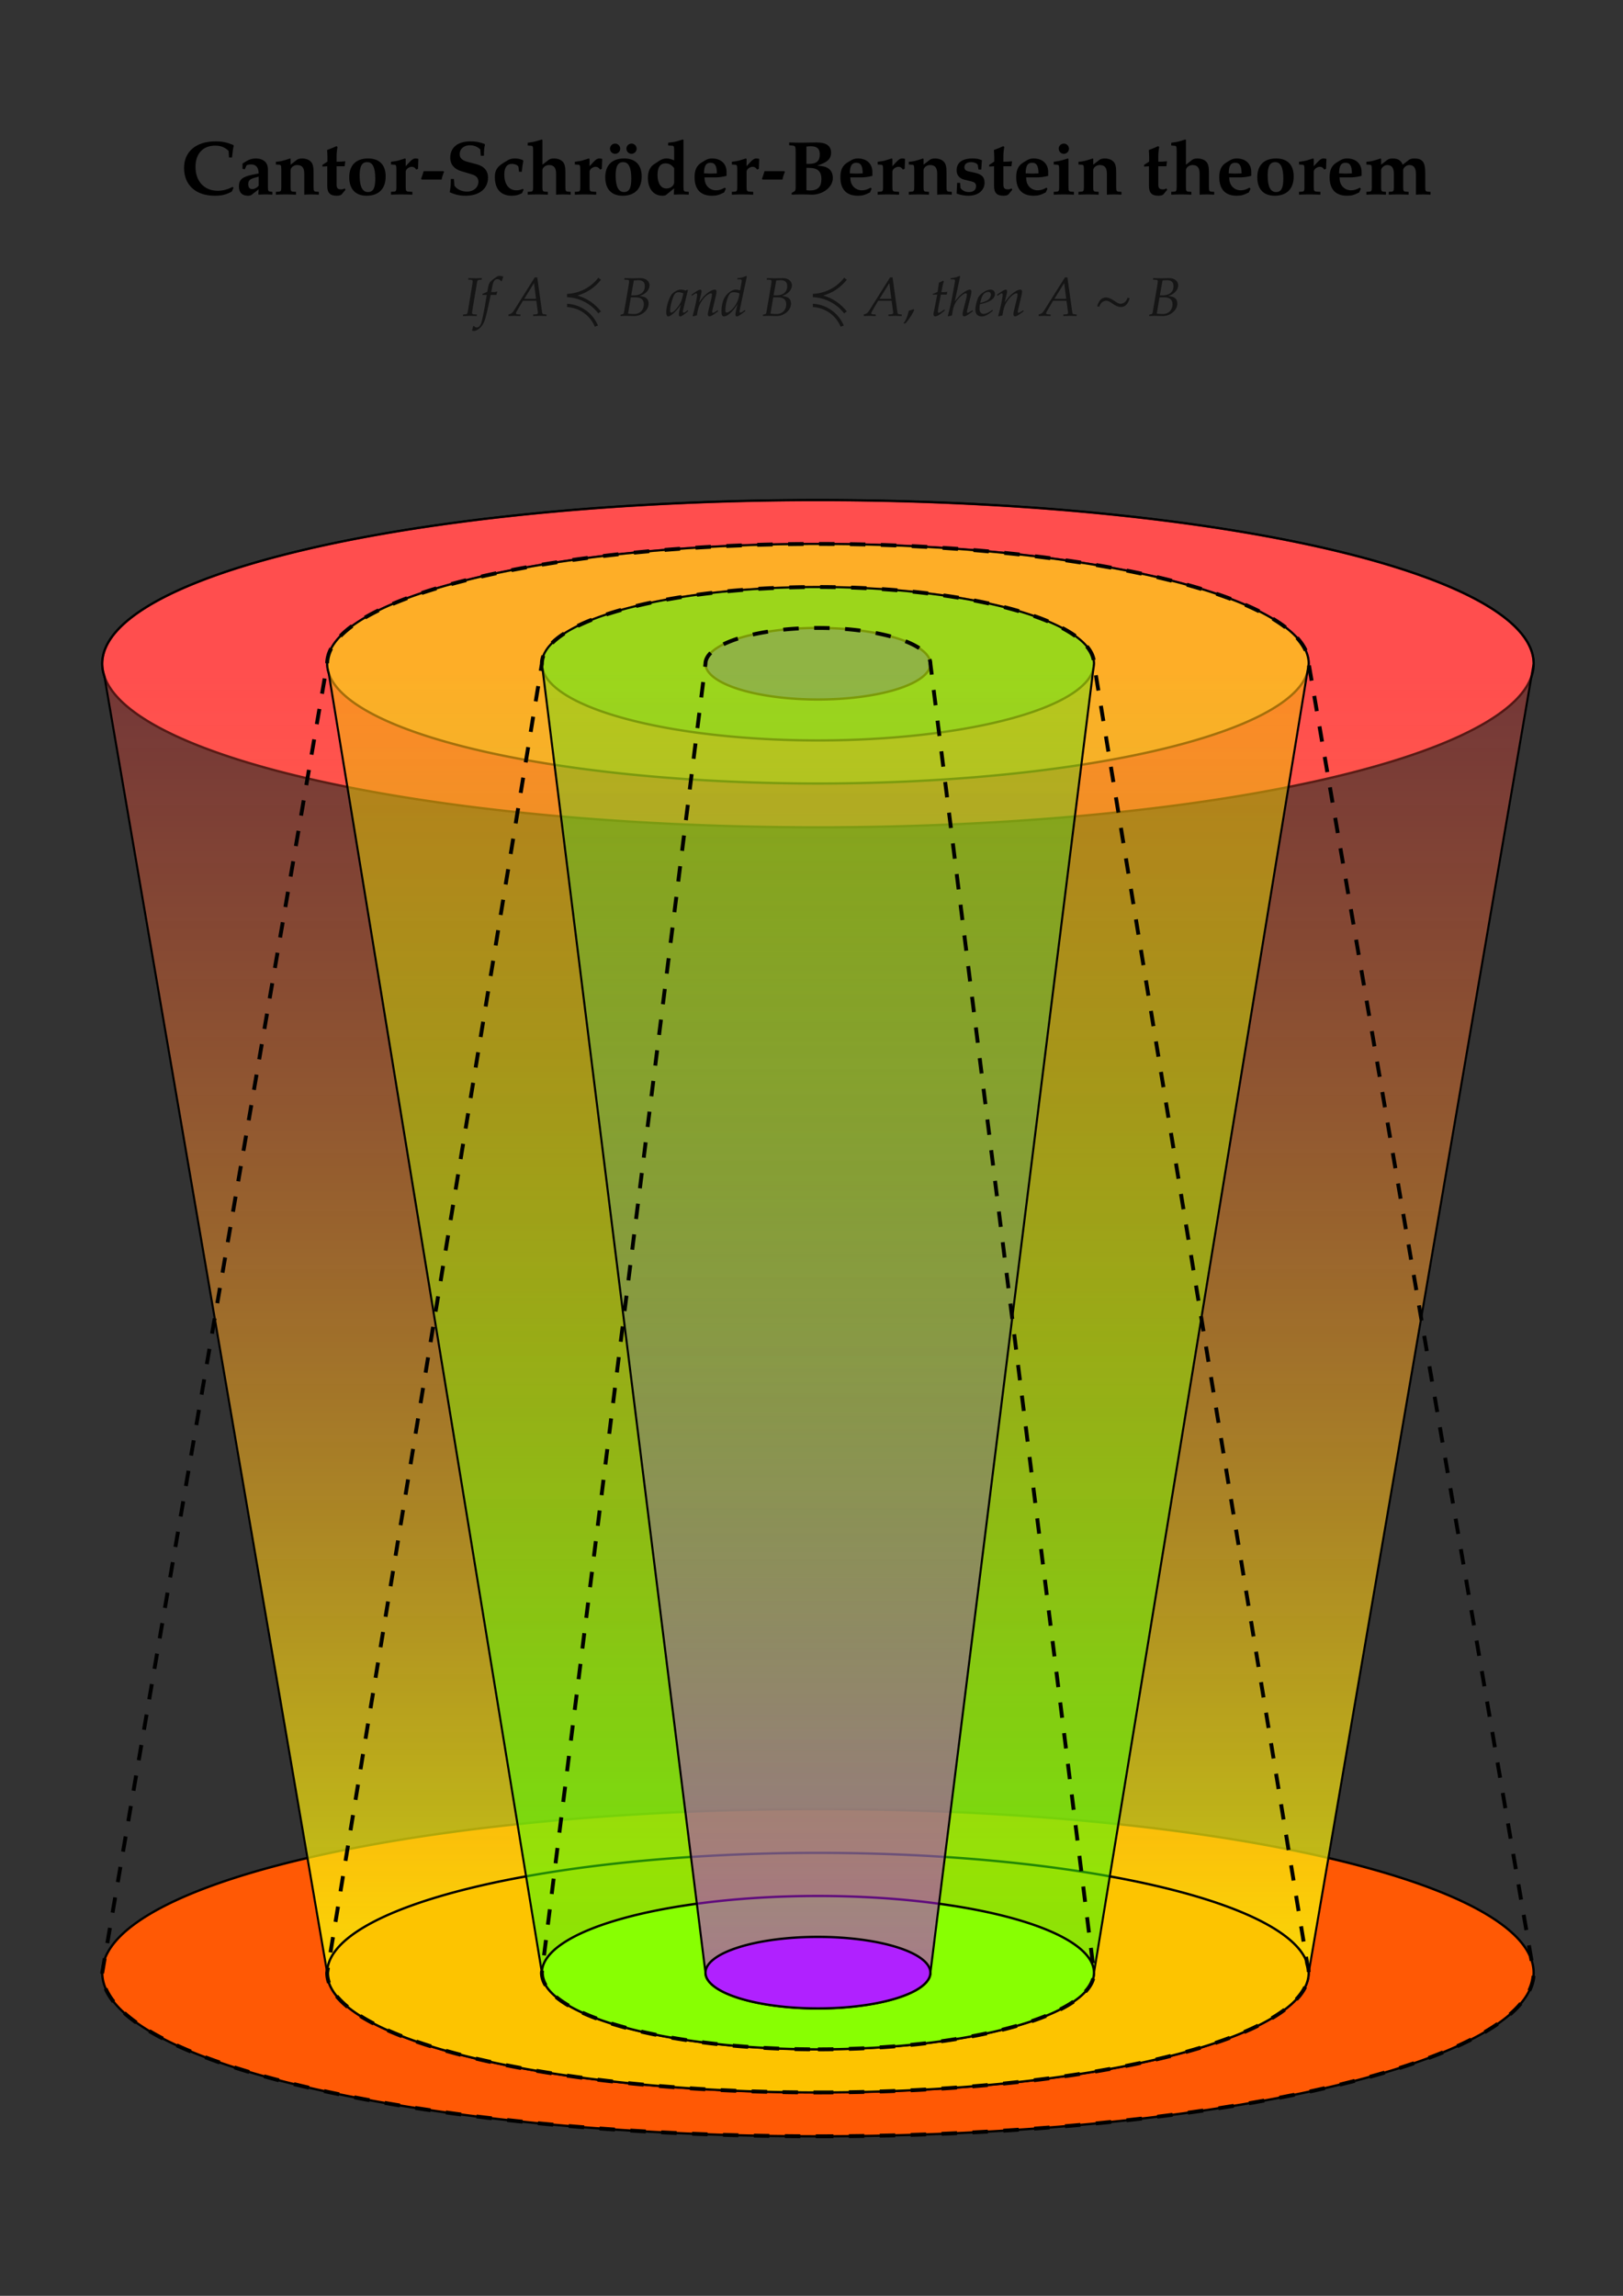 <?xml version="1.0" encoding="UTF-8" standalone="no"?>
<!-- Created with Inkscape (http://www.inkscape.org/) -->

<svg
   xmlns:dc="http://purl.org/dc/elements/1.1/"
   xmlns:cc="http://creativecommons.org/ns#"
   xmlns:rdf="http://www.w3.org/1999/02/22-rdf-syntax-ns#"
   xmlns:svg="http://www.w3.org/2000/svg"
   xmlns="http://www.w3.org/2000/svg"
   xmlns:xlink="http://www.w3.org/1999/xlink"
   xmlns:sodipodi="http://sodipodi.sourceforge.net/DTD/sodipodi-0.dtd"
   xmlns:inkscape="http://www.inkscape.org/namespaces/inkscape"
   width="210mm"
   height="297mm"
   viewBox="0 0 210 297"
   version="1.1"
   id="svg8"
   sodipodi:docname="cantor-schroder-bernstein-traced.svg"
   inkscape:version="0.92.4 (5da689c313, 2019-01-14)">
  <rect x="0" y="0" width="210" height="297" fill="#333333" stroke="none"/>
  <defs
     id="defs2">
    <linearGradient
       inkscape:collect="always"
       id="linearGradient1288">
      <stop
         style="stop-color:#fdc400;stop-opacity:0.495"
         offset="0"
         id="stop1284" />
      <stop
         style="stop-color:#2cff09;stop-opacity:0.546"
         offset="1"
         id="stop1286" />
    </linearGradient>
    <linearGradient
       inkscape:collect="always"
       id="linearGradient1280">
      <stop
         style="stop-color:#1dff00;stop-opacity:0.31"
         offset="0"
         id="stop1276" />
      <stop
         style="stop-color:#c107ff;stop-opacity:0.532"
         offset="1"
         id="stop1278" />
    </linearGradient>
    <linearGradient
       inkscape:collect="always"
       id="linearGradient1197">
      <stop
         style="stop-color:#ff4040;stop-opacity:0.315"
         offset="0"
         id="stop1193" />
      <stop
         style="stop-color:#f8ff07;stop-opacity:0.759"
         offset="1"
         id="stop1195" />
    </linearGradient>
    <linearGradient
       inkscape:collect="always"
       xlink:href="#linearGradient1280"
       id="linearGradient1282"
       x1="400"
       y1="242.52"
       x2="400"
       y2="882.52"
       gradientUnits="userSpaceOnUse"
       gradientTransform="matrix(0.265,0,0,0.265,0,15.875)" />
    <linearGradient
       inkscape:collect="always"
       xlink:href="#linearGradient1288"
       id="linearGradient1290"
       x1="400"
       y1="242.52"
       x2="400"
       y2="882.52"
       gradientUnits="userSpaceOnUse"
       gradientTransform="matrix(0.265,0,0,0.265,0,15.875)" />
    <linearGradient
       inkscape:collect="always"
       xlink:href="#linearGradient1197"
       id="linearGradient3337"
       gradientUnits="userSpaceOnUse"
       gradientTransform="matrix(0.265,0,0,0.265,0,15.875)"
       x1="400"
       y1="242.52"
       x2="400"
       y2="882.52" />
  </defs>
  <sodipodi:namedview
     id="base"
     pagecolor="#ffffff"
     bordercolor="#666666"
     borderopacity="1.0"
     inkscape:pageopacity="0.0"
     inkscape:pageshadow="2"
     inkscape:zoom="0.7"
     inkscape:cx="394.17221"
     inkscape:cy="550.18276"
     inkscape:document-units="mm"
     inkscape:current-layer="text1073"
     showgrid="false"
     inkscape:snap-bbox="true"
     inkscape:snap-bbox-midpoints="true"
     inkscape:snap-nodes="true"
     inkscape:snap-smooth-nodes="true"
     inkscape:snap-grids="false">
    <inkscape:grid
       type="xygrid"
       id="grid10" />
  </sodipodi:namedview>
  <g
     inkscape:label="Layer 1"
     inkscape:groupmode="layer"
     id="layer1">
    <g
       id="g3333"
       transform="translate(0,5.821)">
      <path
         style="opacity:1;fill:#ff5555;fill-opacity:1;stroke:#000000;stroke-width:0.3;stroke-linecap:square;stroke-linejoin:miter;stroke-miterlimit:4;stroke-dasharray:none;stroke-dashoffset:0;stroke-opacity:1;paint-order:normal"
         d="M 198.438,80.042 A 92.604,21.167 0 0 1 105.833,101.208 92.604,21.167 0 0 1 13.229,80.042 92.604,21.167 0 0 1 105.833,58.875 92.604,21.167 0 0 1 198.438,80.042 Z"
         id="path14"
         inkscape:connector-curvature="0" />
      <path
         style="opacity:1;fill:#ffc255;fill-opacity:1;stroke:#000000;stroke-width:0.3;stroke-linecap:square;stroke-linejoin:miter;stroke-miterlimit:4;stroke-dasharray:none;stroke-dashoffset:0;stroke-opacity:1;paint-order:normal"
         d="M 169.333,80.042 A 63.5,15.497 0 0 1 105.833,95.539 63.5,15.497 0 0 1 42.333,80.042 63.5,15.497 0 0 1 105.833,64.545 63.5,15.497 0 0 1 169.333,80.042 Z"
         id="path14-9"
         inkscape:connector-curvature="0" />
      <path
         style="opacity:1;fill:#89ff55;fill-opacity:1;stroke:#000000;stroke-width:0.3;stroke-linecap:square;stroke-linejoin:miter;stroke-miterlimit:4;stroke-dasharray:none;stroke-dashoffset:0;stroke-opacity:1;paint-order:normal"
         d="m 141.552,80.042 a 35.719,9.922 0 0 1 -35.719,9.922 35.719,9.922 0 0 1 -35.719,-9.922 35.719,9.922 0 0 1 35.719,-9.922 35.719,9.922 0 0 1 35.719,9.922 z"
         id="path14-3"
         inkscape:connector-curvature="0" />
      <path
         style="opacity:1;fill:#5571ff;fill-opacity:1;stroke:#000000;stroke-width:0.3;stroke-linecap:square;stroke-linejoin:miter;stroke-miterlimit:4;stroke-dasharray:none;stroke-dashoffset:0;stroke-opacity:1;paint-order:normal"
         d="m 120.385,80.042 a 14.552,4.63 0 0 1 -14.552,4.63 14.552,4.63 0 0 1 -14.552,-4.63 14.552,4.63 0 0 1 14.552,-4.63 14.552,4.63 0 0 1 14.552,4.63 z"
         id="path14-2"
         inkscape:connector-curvature="0" />
      <path
         style="opacity:1;fill:#ff5905;fill-opacity:1;stroke:#000000;stroke-width:0.3;stroke-linecap:square;stroke-linejoin:miter;stroke-miterlimit:4;stroke-dasharray:none;stroke-dashoffset:0;stroke-opacity:1;paint-order:normal"
         d="m 198.437,249.375 a 92.604,21.167 0 0 1 -92.604,21.167 92.604,21.167 0 0 1 -92.604,-21.167 92.604,21.167 0 0 1 92.604,-21.167 92.604,21.167 0 0 1 92.604,21.167 z"
         id="path14-8"
         inkscape:connector-curvature="0" />
      <path
         inkscape:connector-curvature="0"
         id="path1107"
         d="m 105.833,58.875 a 92.604,21.167 0 0 0 -92.604,21.167 92.604,21.167 0 0 0 0.269,1.567 L 42.333,249.375 a 63.5,15.497 0 0 0 63.5,15.497 63.5,15.497 0 0 0 63.5,-15.497 L 198.438,80.042 A 92.604,21.167 0 0 0 105.833,58.875 Z"
         style="fill:url(#linearGradient3337);fill-opacity:1;stroke:#000000;stroke-width:0.265px;stroke-linecap:butt;stroke-linejoin:miter;stroke-opacity:1" />
      <path
         style="opacity:1;fill:#fdc400;fill-opacity:1;stroke:#000000;stroke-width:0.3;stroke-linecap:square;stroke-linejoin:miter;stroke-miterlimit:4;stroke-dasharray:none;stroke-dashoffset:0;stroke-opacity:1;paint-order:normal"
         d="m 169.333,249.375 a 63.5,15.497 0 0 1 -63.5,15.497 63.5,15.497 0 0 1 -63.5,-15.497 63.5,15.497 0 0 1 63.5,-15.497 63.5,15.497 0 0 1 63.5,15.497 z"
         id="path14-9-9"
         inkscape:connector-curvature="0" />
      <path
         inkscape:connector-curvature="0"
         id="path1201"
         d="m 105.833,64.545 a 63.5,15.497 0 0 0 -63.5,15.497 63.5,15.497 0 0 0 0.19,1.158 l 27.591,168.175 a 35.719,9.922 0 0 0 35.719,9.922 35.719,9.922 0 0 0 35.719,-9.922 L 169.333,80.042 a 63.5,15.497 0 0 0 -63.5,-15.497 z"
         style="fill:url(#linearGradient1290);fill-opacity:1;stroke:#000000;stroke-width:0.265px;stroke-linecap:butt;stroke-linejoin:miter;stroke-opacity:1" />
      <path
         style="opacity:1;fill:#88ff02;fill-opacity:1;stroke:#000000;stroke-width:0.3;stroke-linecap:square;stroke-linejoin:miter;stroke-miterlimit:4;stroke-dasharray:none;stroke-dashoffset:0;stroke-opacity:1;paint-order:normal"
         d="m 141.552,249.375 a 35.719,9.922 0 0 1 -35.719,9.922 35.719,9.922 0 0 1 -35.719,-9.922 35.719,9.922 0 0 1 35.719,-9.922 35.719,9.922 0 0 1 35.719,9.922 z"
         id="path14-3-7"
         inkscape:connector-curvature="0" />
      <path
         inkscape:connector-curvature="0"
         id="path1203"
         d="M 105.833,70.12 A 35.719,9.922 0 0 0 70.115,80.042 L 91.281,249.375 a 14.552,4.63 0 0 0 14.552,4.63 14.552,4.63 0 0 0 14.552,-4.63 L 141.552,80.042 A 35.719,9.922 0 0 0 105.833,70.12 Z"
         style="fill:url(#linearGradient1282);fill-opacity:1;stroke:#000000;stroke-width:0.265px;stroke-linecap:butt;stroke-linejoin:miter;stroke-opacity:1" />
      <path
         style="opacity:1;fill:#b021ff;fill-opacity:1;stroke:#000000;stroke-width:0.3;stroke-linecap:square;stroke-linejoin:miter;stroke-miterlimit:4;stroke-dasharray:none;stroke-dashoffset:0;stroke-opacity:1;paint-order:normal"
         d="m 120.385,249.375 a 14.552,4.63 0 0 1 -14.552,4.63 14.552,4.63 0 0 1 -14.552,-4.63 14.552,4.63 0 0 1 14.552,-4.63 14.552,4.63 0 0 1 14.552,4.63 z"
         id="path14-2-3"
         inkscape:connector-curvature="0" />
      <path
         id="path1107-0"
         d="m 105.833,270.542 a 92.604,21.167 0 0 0 92.604,-21.167 92.604,21.167 0 0 0 -0.269,-1.567 L 169.333,80.042 a 63.5,15.497 0 0 0 -63.5,-15.497 63.5,15.497 0 0 0 -63.5,15.497 L 13.229,249.375 a 92.604,21.167 0 0 0 92.604,21.167 z"
         style="fill:none;fill-opacity:1;stroke:#000000;stroke-width:0.5;stroke-linecap:butt;stroke-linejoin:miter;stroke-miterlimit:4;stroke-dasharray:2, 2;stroke-dashoffset:0;stroke-opacity:1"
         inkscape:connector-curvature="0" />
      <path
         id="path1201-6"
         d="m 105.833,264.872 a 63.5,15.497 0 0 0 63.5,-15.497 63.5,15.497 0 0 0 -0.19,-1.158 L 141.552,80.042 a 35.719,9.922 0 0 0 -35.719,-9.922 35.719,9.922 0 0 0 -35.719,9.922 L 42.333,249.375 a 63.5,15.497 0 0 0 63.5,15.497 z"
         style="fill:none;fill-opacity:1;stroke:#000000;stroke-width:0.5;stroke-linecap:butt;stroke-linejoin:miter;stroke-miterlimit:4;stroke-dasharray:2, 2;stroke-dashoffset:0;stroke-opacity:1"
         inkscape:connector-curvature="0" />
      <path
         id="path1203-1"
         d="m 105.833,259.297 a 35.719,9.922 0 0 0 35.719,-9.922 L 120.385,80.042 a 14.552,4.63 0 0 0 -14.552,-4.63 14.552,4.63 0 0 0 -14.552,4.63 L 70.115,249.375 a 35.719,9.922 0 0 0 35.719,9.922 z"
         style="fill:none;fill-opacity:1;stroke:#000000;stroke-width:0.5;stroke-linecap:butt;stroke-linejoin:miter;stroke-miterlimit:4;stroke-dasharray:2, 2;stroke-dashoffset:0;stroke-opacity:1"
         inkscape:connector-curvature="0" />
    </g>
    <g
       aria-label="If A ≼ B and B ≼ A, then A ∼ B"
       style="font-style:italic;font-variant:normal;font-weight:normal;font-stretch:normal;font-size:7.056px;line-height:1.25;font-family:'TeX Gyre Pagella';-inkscape-font-specification:'TeX Gyre Pagella Italic';letter-spacing:0px;word-spacing:0px;fill:#000000;fill-opacity:0.588;stroke:none;stroke-width:0.265"
       id="text1069">
      <path
         d="m 59.902,40.885 c 0.296,-0.014 0.593,-0.021 0.889,-0.021 0.296,0 0.593,0.007 0.889,0.021 l 0.021,-0.198 -0.367,-0.021 c -0.191,-0.014 -0.254,-0.064 -0.254,-0.205 0,-0.049 0.007,-0.113 0.014,-0.148 l 0.628,-3.775 c 0.049,-0.275 0.085,-0.318 0.36,-0.339 l 0.247,-0.021 0.021,-0.198 c -0.261,0.014 -0.529,0.021 -0.79,0.021 -0.325,0 -0.642,-0.007 -0.96,-0.021 l -0.021,0.198 0.332,0.014 c 0.169,0.007 0.247,0.064 0.247,0.183 0,0.064 -0.035,0.388 -0.064,0.543 l -0.508,3.062 c -0.106,0.628 -0.127,0.663 -0.409,0.684 l -0.254,0.021 z"
         style="font-style:italic;font-variant:normal;font-weight:normal;font-stretch:normal;font-family:'TeX Gyre Pagella';-inkscape-font-specification:'TeX Gyre Pagella Italic';fill:#000000;fill-opacity:0.588;stroke-width:0.265"
         id="path1037" />
      <path
         d="m 61.066,42.754 c 0.064,0.035 0.169,0.056 0.247,0.056 0.289,0 0.67,-0.219 0.945,-0.55 0.43,-0.508 0.579,-0.995 1.101,-3.478 0.035,-0.176 0.092,-0.388 0.134,-0.621 h 0.734 c 0.028,-0.134 0.078,-0.296 0.12,-0.395 l -0.028,-0.049 -0.049,0.014 c -0.169,0.049 -0.247,0.049 -0.593,0.049 h -0.113 l 0.148,-0.79 c 0.113,-0.607 0.31,-0.875 0.635,-0.875 0.212,0 0.402,0.106 0.508,0.275 l 0.071,-0.028 0.162,-0.473 0.035,-0.106 c -0.12,-0.056 -0.325,-0.092 -0.494,-0.092 -0.078,0 -0.191,0.021 -0.247,0.049 -0.169,0.078 -0.748,0.508 -0.91,0.677 -0.155,0.155 -0.24,0.367 -0.318,0.769 L 63.048,37.745 c -0.289,0.141 -0.43,0.198 -0.607,0.261 l -0.035,0.155 h 0.572 l -0.064,0.395 c -0.219,1.376 -0.473,2.688 -0.628,3.175 -0.134,0.416 -0.339,0.635 -0.593,0.635 -0.162,0 -0.247,-0.049 -0.367,-0.205 l -0.099,0.028 c -0.028,0.162 -0.127,0.501 -0.162,0.564 z"
         style="font-style:italic;font-variant:normal;font-weight:normal;font-stretch:normal;font-family:'TeX Gyre Pagella';-inkscape-font-specification:'TeX Gyre Pagella Italic';fill:#000000;fill-opacity:0.588;stroke-width:0.265"
         id="path1039" />
      <path
         d="m 65.795,40.885 c 0.261,-0.014 0.529,-0.021 0.79,-0.021 0.254,0 0.508,0.007 0.755,0.021 v -0.198 l -0.367,-0.021 c -0.12,-0.007 -0.219,-0.071 -0.219,-0.134 0,-0.056 0.042,-0.148 0.183,-0.388 l 0.72,-1.235 h 1.736 l 0.191,1.411 c 0.007,0.064 0.014,0.12 0.014,0.155 0,0.113 -0.106,0.176 -0.303,0.191 l -0.31,0.021 v 0.198 c 0.289,-0.014 0.572,-0.021 0.861,-0.021 0.289,0 0.579,0.007 0.861,0.021 v -0.198 l -0.183,-0.021 c -0.332,-0.035 -0.353,-0.049 -0.395,-0.367 l -0.614,-4.41 h -0.325 l -2.632,4.184 c -0.247,0.395 -0.381,0.508 -0.621,0.564 l -0.141,0.035 z m 2.039,-2.23 1.263,-2.032 0.261,2.032 z"
         style="font-style:italic;font-variant:normal;font-weight:normal;font-stretch:normal;font-family:'TeX Gyre Pagella';-inkscape-font-specification:'TeX Gyre Pagella Italic';fill:#000000;fill-opacity:0.588;stroke-width:0.265"
         id="path1041" />
      <path
         d="m 73.357,38.443 c 1.602,0.071 3.097,0.84 4.071,2.11 0.049,-0.056 0.099,-0.106 0.155,-0.148 0.056,-0.042 0.12,-0.078 0.183,-0.113 -0.776,-1.002 -1.849,-1.722 -3.055,-2.06 1.206,-0.332 2.279,-1.051 3.055,-2.053 -0.064,-0.035 -0.127,-0.071 -0.183,-0.113 -0.056,-0.042 -0.106,-0.092 -0.155,-0.148 -0.974,1.27 -2.469,2.039 -4.071,2.103 0.014,0.071 0.021,0.141 0.021,0.212 0,0.078 -0.007,0.148 -0.021,0.212 z m 0.007,1.277 c 1.566,0.078 2.985,1.051 3.612,2.561 0.064,-0.042 0.127,-0.078 0.191,-0.099 0.064,-0.028 0.134,-0.049 0.205,-0.064 -0.699,-1.672 -2.272,-2.738 -4.008,-2.822 0.014,0.071 0.021,0.141 0.021,0.212 0,0.071 -0.007,0.141 -0.021,0.212 z"
         style="font-style:italic;font-variant:normal;font-weight:normal;font-stretch:normal;font-family:'TeX Gyre Pagella';-inkscape-font-specification:'TeX Gyre Pagella Italic';fill:#000000;fill-opacity:0.588;stroke-width:0.265"
         id="path1043" />
      <path
         d="m 80.279,40.885 c 0.212,-0.014 0.43,-0.021 0.642,-0.021 0.381,0 0.755,0.021 1.136,0.021 0.339,0 0.67,-0.078 1.002,-0.275 0.557,-0.332 0.868,-0.811 0.868,-1.348 0,-0.303 -0.099,-0.536 -0.289,-0.691 -0.183,-0.148 -0.395,-0.212 -0.882,-0.282 0.402,-0.141 0.572,-0.233 0.797,-0.423 0.318,-0.282 0.487,-0.607 0.487,-0.967 0,-0.579 -0.572,-0.917 -1.115,-0.917 -0.353,0 -0.706,0.021 -1.058,0.021 -0.36,0 -0.713,-0.007 -1.065,-0.021 l -0.021,0.198 0.374,0.014 c 0.169,0.007 0.247,0.064 0.247,0.191 0,0.099 -0.028,0.325 -0.064,0.536 l -0.614,3.556 c -0.021,0.127 -0.113,0.176 -0.409,0.226 z m 0.988,-0.31 0.36,-2.11 h 0.6 c 0.727,0 1.079,0.296 1.079,0.91 0,0.727 -0.515,1.249 -1.221,1.249 -0.141,0 -0.346,-0.007 -0.579,-0.028 -0.042,-0.007 -0.127,-0.014 -0.24,-0.021 z m 0.402,-2.364 0.346,-1.933 c 0.191,0 0.374,-0.035 0.564,-0.035 0.572,0 0.854,0.254 0.854,0.783 0,0.741 -0.522,1.185 -1.397,1.185 z"
         style="font-style:italic;font-variant:normal;font-weight:normal;font-stretch:normal;font-family:'TeX Gyre Pagella';-inkscape-font-specification:'TeX Gyre Pagella Italic';fill:#000000;fill-opacity:0.588;stroke-width:0.265"
         id="path1045" />
      <path
         d="m 86.201,40.398 c 0,0.303 0.106,0.543 0.24,0.543 0.148,0 0.409,-0.148 0.67,-0.374 0.303,-0.261 0.586,-0.593 0.974,-1.143 l -0.205,0.896 c -0.028,0.127 -0.042,0.247 -0.042,0.36 0,0.162 0.064,0.261 0.169,0.261 0.162,0 0.452,-0.198 1.03,-0.677 l -0.049,-0.148 c -0.049,0.042 -0.056,0.049 -0.092,0.078 -0.226,0.191 -0.332,0.254 -0.437,0.254 -0.071,0 -0.106,-0.056 -0.106,-0.169 0,-0.028 0,-0.049 0.007,-0.071 l 0.649,-2.674 -0.071,-0.064 -0.233,0.127 c -0.275,-0.106 -0.409,-0.134 -0.6,-0.134 -0.198,0 -0.339,0.035 -0.529,0.127 -0.445,0.219 -0.67,0.43 -0.847,0.776 -0.31,0.628 -0.529,1.468 -0.529,2.032 z m 0.508,-0.233 c 0,-0.452 0.183,-1.235 0.43,-1.82 0.169,-0.409 0.339,-0.536 0.684,-0.536 0.162,0 0.296,0.028 0.6,0.134 -0.155,0.755 -0.289,1.122 -0.522,1.482 -0.388,0.593 -0.833,1.023 -1.065,1.023 -0.085,0 -0.127,-0.092 -0.127,-0.282 z"
         style="font-style:italic;font-variant:normal;font-weight:normal;font-stretch:normal;font-family:'TeX Gyre Pagella';-inkscape-font-specification:'TeX Gyre Pagella Italic';fill:#000000;fill-opacity:0.588;stroke-width:0.265"
         id="path1047" />
      <path
         d="m 89.47,38.126 0.049,0.141 0.226,-0.148 c 0.254,-0.169 0.282,-0.176 0.332,-0.176 0.078,0 0.127,0.071 0.127,0.176 0,0.36 -0.289,1.722 -0.579,2.731 l 0.049,0.078 c 0.176,-0.049 0.339,-0.092 0.494,-0.12 0.134,-0.889 0.289,-1.348 0.607,-1.834 0.388,-0.593 0.91,-1.03 1.228,-1.03 0.078,0 0.12,0.064 0.12,0.169 0,0.127 -0.021,0.275 -0.078,0.501 l -0.367,1.496 c -0.064,0.261 -0.092,0.423 -0.092,0.536 0,0.176 0.078,0.282 0.212,0.282 0.183,0 0.437,-0.148 1.129,-0.663 l -0.071,-0.127 -0.183,0.12 c -0.205,0.134 -0.36,0.212 -0.43,0.212 -0.049,0 -0.092,-0.064 -0.092,-0.141 0,-0.035 0.007,-0.113 0.014,-0.141 l 0.466,-1.947 c 0.049,-0.205 0.078,-0.402 0.078,-0.522 0,-0.162 -0.078,-0.254 -0.219,-0.254 -0.296,0 -0.783,0.268 -1.199,0.656 -0.268,0.247 -0.466,0.487 -0.833,1.002 l 0.268,-1.136 c 0.028,-0.127 0.042,-0.212 0.042,-0.289 0,-0.148 -0.056,-0.233 -0.162,-0.233 -0.148,0 -0.423,0.155 -0.938,0.522 z"
         style="font-style:italic;font-variant:normal;font-weight:normal;font-stretch:normal;font-family:'TeX Gyre Pagella';-inkscape-font-specification:'TeX Gyre Pagella Italic';fill:#000000;fill-opacity:0.588;stroke-width:0.265"
         id="path1049" />
      <path
         d="m 93.348,40.257 c 0,0.459 0.106,0.684 0.31,0.684 0.191,0 0.452,-0.12 0.691,-0.31 0.381,-0.31 0.614,-0.586 1.087,-1.298 l -0.162,0.642 c -0.078,0.31 -0.113,0.536 -0.113,0.72 0,0.148 0.064,0.247 0.183,0.247 0.12,0 0.289,-0.099 0.529,-0.275 l 0.572,-0.423 -0.071,-0.134 -0.31,0.219 c -0.099,0.071 -0.212,0.12 -0.275,0.12 -0.056,0 -0.099,-0.064 -0.099,-0.162 0,-0.056 0.014,-0.12 0.056,-0.325 l 0.889,-4.191 -0.085,-0.078 c -0.367,0.183 -0.621,0.247 -1.129,0.296 l -0.028,0.148 h 0.339 c 0.169,0 0.24,0.049 0.24,0.169 0,0.056 -0.007,0.12 -0.014,0.169 l -0.198,1.087 c -0.212,-0.064 -0.402,-0.099 -0.579,-0.099 -0.487,0 -1.15,0.508 -1.475,1.122 -0.219,0.409 -0.36,1.079 -0.36,1.672 z m 0.508,-0.085 c 0,-0.889 0.325,-1.99 0.67,-2.258 0.092,-0.071 0.226,-0.106 0.416,-0.106 0.31,0 0.515,0.042 0.748,0.162 l -0.085,0.416 c -0.127,0.621 -0.473,1.242 -0.91,1.658 -0.247,0.233 -0.529,0.402 -0.663,0.402 -0.113,0 -0.176,-0.099 -0.176,-0.275 z"
         style="font-style:italic;font-variant:normal;font-weight:normal;font-stretch:normal;font-family:'TeX Gyre Pagella';-inkscape-font-specification:'TeX Gyre Pagella Italic';fill:#000000;fill-opacity:0.588;stroke-width:0.265"
         id="path1051" />
      <path
         d="m 98.704,40.885 c 0.212,-0.014 0.43,-0.021 0.642,-0.021 0.381,0 0.755,0.021 1.136,0.021 0.339,0 0.67,-0.078 1.002,-0.275 0.557,-0.332 0.868,-0.811 0.868,-1.348 0,-0.303 -0.099,-0.536 -0.289,-0.691 -0.183,-0.148 -0.395,-0.212 -0.882,-0.282 0.402,-0.141 0.572,-0.233 0.797,-0.423 0.318,-0.282 0.487,-0.607 0.487,-0.967 0,-0.579 -0.572,-0.917 -1.115,-0.917 -0.353,0 -0.706,0.021 -1.058,0.021 -0.36,0 -0.713,-0.007 -1.065,-0.021 l -0.021,0.198 0.374,0.014 c 0.169,0.007 0.247,0.064 0.247,0.191 0,0.099 -0.028,0.325 -0.064,0.536 l -0.614,3.556 c -0.021,0.127 -0.113,0.176 -0.409,0.226 z m 0.988,-0.31 0.36,-2.11 h 0.6 c 0.727,0 1.079,0.296 1.079,0.91 0,0.727 -0.515,1.249 -1.221,1.249 -0.141,0 -0.346,-0.007 -0.579,-0.028 -0.042,-0.007 -0.127,-0.014 -0.24,-0.021 z m 0.402,-2.364 0.346,-1.933 c 0.191,0 0.374,-0.035 0.564,-0.035 0.572,0 0.854,0.254 0.854,0.783 0,0.741 -0.522,1.185 -1.397,1.185 z"
         style="font-style:italic;font-variant:normal;font-weight:normal;font-stretch:normal;font-family:'TeX Gyre Pagella';-inkscape-font-specification:'TeX Gyre Pagella Italic';fill:#000000;fill-opacity:0.588;stroke-width:0.265"
         id="path1053" />
      <path
         d="m 105.162,38.443 c 1.602,0.071 3.097,0.84 4.071,2.11 0.049,-0.056 0.099,-0.106 0.155,-0.148 0.056,-0.042 0.12,-0.078 0.183,-0.113 -0.776,-1.002 -1.849,-1.722 -3.055,-2.06 1.206,-0.332 2.279,-1.051 3.055,-2.053 -0.064,-0.035 -0.127,-0.071 -0.183,-0.113 -0.056,-0.042 -0.106,-0.092 -0.155,-0.148 -0.974,1.27 -2.469,2.039 -4.071,2.103 0.014,0.071 0.021,0.141 0.021,0.212 0,0.078 -0.007,0.148 -0.021,0.212 z m 0.007,1.277 c 1.566,0.078 2.985,1.051 3.612,2.561 0.064,-0.042 0.127,-0.078 0.191,-0.099 0.064,-0.028 0.134,-0.049 0.205,-0.064 -0.699,-1.672 -2.272,-2.738 -4.008,-2.822 0.014,0.071 0.021,0.141 0.021,0.212 0,0.071 -0.007,0.141 -0.021,0.212 z"
         style="font-style:italic;font-variant:normal;font-weight:normal;font-stretch:normal;font-family:'TeX Gyre Pagella';-inkscape-font-specification:'TeX Gyre Pagella Italic';fill:#000000;fill-opacity:0.588;stroke-width:0.265"
         id="path1055" />
      <path
         d="m 111.767,40.885 c 0.261,-0.014 0.529,-0.021 0.79,-0.021 0.254,0 0.508,0.007 0.755,0.021 v -0.198 l -0.367,-0.021 c -0.12,-0.007 -0.219,-0.071 -0.219,-0.134 0,-0.056 0.042,-0.148 0.183,-0.388 l 0.72,-1.235 h 1.736 l 0.191,1.411 c 0.007,0.064 0.014,0.12 0.014,0.155 0,0.113 -0.106,0.176 -0.303,0.191 l -0.31,0.021 v 0.198 c 0.289,-0.014 0.572,-0.021 0.861,-0.021 0.289,0 0.579,0.007 0.861,0.021 v -0.198 l -0.183,-0.021 c -0.332,-0.035 -0.353,-0.049 -0.395,-0.367 l -0.614,-4.41 h -0.325 l -2.632,4.184 c -0.247,0.395 -0.381,0.508 -0.621,0.564 l -0.141,0.035 z m 2.039,-2.23 1.263,-2.032 0.261,2.032 z"
         style="font-style:italic;font-variant:normal;font-weight:normal;font-stretch:normal;font-family:'TeX Gyre Pagella';-inkscape-font-specification:'TeX Gyre Pagella Italic';fill:#000000;fill-opacity:0.588;stroke-width:0.265"
         id="path1057" />
      <path
         d="m 116.918,41.802 0.049,0.071 0.247,-0.092 c 0.515,-0.635 0.84,-1.136 1.079,-1.693 l -0.064,-0.092 -0.642,0.205 -0.056,0.226 c -0.155,0.628 -0.332,1.016 -0.614,1.376 z"
         style="font-style:italic;font-variant:normal;font-weight:normal;font-stretch:normal;font-family:'TeX Gyre Pagella';-inkscape-font-specification:'TeX Gyre Pagella Italic';fill:#000000;fill-opacity:0.588;stroke-width:0.265"
         id="path1059" />
      <path
         d="m 120.679,38.112 h 0.593 l -0.395,1.997 c -0.035,0.176 -0.092,0.353 -0.092,0.536 0,0.176 0.078,0.282 0.212,0.282 0.247,0 0.487,-0.141 1.044,-0.586 0.127,-0.099 0.085,-0.071 0.219,-0.176 l -0.07,-0.127 -0.318,0.219 c -0.212,0.148 -0.346,0.212 -0.43,0.212 -0.056,0 -0.092,-0.056 -0.092,-0.141 0,-0.183 0.085,-0.734 0.303,-1.778 l 0.092,-0.437 h 0.755 l 0.078,-0.353 c -0.268,0.028 -0.508,0.042 -0.776,0.042 0.113,-0.663 0.191,-1.009 0.318,-1.39 l -0.078,-0.106 c -0.141,0.085 -0.332,0.169 -0.55,0.254 l -0.176,1.199 c -0.31,0.148 -0.494,0.226 -0.621,0.261 z"
         style="font-style:italic;font-variant:normal;font-weight:normal;font-stretch:normal;font-family:'TeX Gyre Pagella';-inkscape-font-specification:'TeX Gyre Pagella Italic';fill:#000000;fill-opacity:0.588;stroke-width:0.265"
         id="path1061" />
      <path
         d="m 122.637,40.849 0.049,0.078 0.487,-0.113 c 0.113,-0.811 0.233,-1.242 0.437,-1.616 0.31,-0.572 1.044,-1.256 1.341,-1.256 0.092,0 0.155,0.064 0.155,0.155 0,0.127 -0.042,0.395 -0.106,0.628 l -0.36,1.383 c -0.064,0.254 -0.092,0.409 -0.092,0.543 0,0.169 0.078,0.275 0.212,0.275 0.183,0 0.437,-0.148 1.129,-0.663 l -0.071,-0.127 -0.183,0.12 c -0.205,0.134 -0.36,0.212 -0.43,0.212 -0.049,0 -0.092,-0.064 -0.092,-0.141 0,-0.071 0.007,-0.127 0.049,-0.282 l 0.452,-1.806 c 0.042,-0.183 0.078,-0.402 0.078,-0.522 0,-0.155 -0.078,-0.254 -0.205,-0.254 -0.24,0 -0.67,0.233 -1.115,0.607 -0.247,0.205 -0.36,0.339 -0.691,0.748 l -0.141,0.176 0.691,-3.224 -0.085,-0.078 c -0.367,0.183 -0.621,0.247 -1.129,0.296 l -0.028,0.148 h 0.339 c 0.169,0 0.24,0.049 0.24,0.169 0,0.056 -0.007,0.12 -0.014,0.169 l -0.296,1.651 c -0.191,1.065 -0.473,2.279 -0.621,2.723 z"
         style="font-style:italic;font-variant:normal;font-weight:normal;font-stretch:normal;font-family:'TeX Gyre Pagella';-inkscape-font-specification:'TeX Gyre Pagella Italic';fill:#000000;fill-opacity:0.588;stroke-width:0.265"
         id="path1063" />
      <path
         d="m 126.2,40.073 c 0,0.543 0.31,0.868 0.818,0.868 0.402,0 0.79,-0.198 1.446,-0.727 l -0.056,-0.134 -0.169,0.12 c -0.374,0.268 -0.713,0.409 -0.967,0.409 -0.339,0 -0.536,-0.261 -0.536,-0.691 0,-0.183 0.014,-0.36 0.056,-0.564 l 0.579,-0.141 c 0.12,-0.028 0.303,-0.099 0.487,-0.176 0.6,-0.268 0.875,-0.586 0.875,-1.023 0,-0.332 -0.233,-0.55 -0.593,-0.55 -0.459,0 -1.228,0.473 -1.51,0.924 -0.212,0.346 -0.43,1.192 -0.43,1.686 z m 0.628,-0.882 0.064,-0.261 c 0.113,-0.473 0.254,-0.776 0.445,-0.953 0.134,-0.127 0.36,-0.219 0.536,-0.219 0.205,0 0.339,0.141 0.339,0.367 0,0.31 -0.247,0.642 -0.614,0.818 -0.198,0.092 -0.452,0.176 -0.769,0.247 z"
         style="font-style:italic;font-variant:normal;font-weight:normal;font-stretch:normal;font-family:'TeX Gyre Pagella';-inkscape-font-specification:'TeX Gyre Pagella Italic';fill:#000000;fill-opacity:0.588;stroke-width:0.265"
         id="path1065" />
      <path
         d="m 129.006,38.126 0.049,0.141 0.226,-0.148 c 0.254,-0.169 0.282,-0.176 0.332,-0.176 0.078,0 0.127,0.071 0.127,0.176 0,0.36 -0.289,1.722 -0.579,2.731 l 0.049,0.078 c 0.176,-0.049 0.339,-0.092 0.494,-0.12 0.134,-0.889 0.289,-1.348 0.607,-1.834 0.388,-0.593 0.91,-1.03 1.228,-1.03 0.078,0 0.12,0.064 0.12,0.169 0,0.127 -0.021,0.275 -0.078,0.501 l -0.367,1.496 c -0.064,0.261 -0.092,0.423 -0.092,0.536 0,0.176 0.078,0.282 0.212,0.282 0.183,0 0.437,-0.148 1.129,-0.663 l -0.071,-0.127 -0.183,0.12 c -0.205,0.134 -0.36,0.212 -0.43,0.212 -0.049,0 -0.092,-0.064 -0.092,-0.141 0,-0.035 0.007,-0.113 0.014,-0.141 l 0.466,-1.947 c 0.049,-0.205 0.078,-0.402 0.078,-0.522 0,-0.162 -0.078,-0.254 -0.219,-0.254 -0.296,0 -0.783,0.268 -1.199,0.656 -0.268,0.247 -0.466,0.487 -0.833,1.002 l 0.268,-1.136 c 0.028,-0.127 0.042,-0.212 0.042,-0.289 0,-0.148 -0.056,-0.233 -0.162,-0.233 -0.148,0 -0.423,0.155 -0.938,0.522 z"
         style="font-style:italic;font-variant:normal;font-weight:normal;font-stretch:normal;font-family:'TeX Gyre Pagella';-inkscape-font-specification:'TeX Gyre Pagella Italic';fill:#000000;fill-opacity:0.588;stroke-width:0.265"
         id="path1067" />
      <path
         d="m 134.394,40.885 c 0.261,-0.014 0.529,-0.021 0.79,-0.021 0.254,0 0.508,0.007 0.755,0.021 v -0.198 l -0.367,-0.021 c -0.12,-0.007 -0.219,-0.071 -0.219,-0.134 0,-0.056 0.042,-0.148 0.183,-0.388 l 0.72,-1.235 h 1.736 l 0.191,1.411 c 0.007,0.064 0.014,0.12 0.014,0.155 0,0.113 -0.106,0.176 -0.303,0.191 l -0.31,0.021 v 0.198 c 0.289,-0.014 0.572,-0.021 0.861,-0.021 0.289,0 0.579,0.007 0.861,0.021 v -0.198 l -0.183,-0.021 c -0.332,-0.035 -0.353,-0.049 -0.395,-0.367 l -0.614,-4.41 h -0.325 l -2.632,4.184 c -0.247,0.395 -0.381,0.508 -0.621,0.564 l -0.141,0.035 z m 2.039,-2.23 1.263,-2.032 0.261,2.032 z"
         style="font-style:italic;font-variant:normal;font-weight:normal;font-stretch:normal;font-family:'TeX Gyre Pagella';-inkscape-font-specification:'TeX Gyre Pagella Italic';fill:#000000;fill-opacity:0.588;stroke-width:0.265"
         id="path1069" />
      <path
         d="m 141.955,39.622 c 0.049,0 0.099,0.007 0.141,0.021 0.042,0.014 0.092,0.035 0.127,0.064 0.155,-0.473 0.395,-0.684 0.727,-0.776 0.056,-0.021 0.113,-0.028 0.169,-0.028 0.296,0 0.572,0.198 0.826,0.374 0.332,0.226 0.706,0.437 1.087,0.437 0.085,0 0.176,-0.007 0.268,-0.035 0.437,-0.12 0.67,-0.473 0.875,-1.101 -0.049,0 -0.092,-0.007 -0.141,-0.021 -0.042,-0.014 -0.085,-0.035 -0.127,-0.064 -0.155,0.473 -0.395,0.684 -0.727,0.776 -0.057,0.021 -0.113,0.028 -0.169,0.028 -0.296,0 -0.572,-0.198 -0.826,-0.374 -0.332,-0.226 -0.706,-0.437 -1.087,-0.437 -0.085,0 -0.176,0.007 -0.268,0.035 -0.437,0.12 -0.67,0.473 -0.875,1.101 z"
         style="font-style:italic;font-variant:normal;font-weight:normal;font-stretch:normal;font-family:'TeX Gyre Pagella';-inkscape-font-specification:'TeX Gyre Pagella Italic';fill:#000000;fill-opacity:0.588;stroke-width:0.265"
         id="path1071" />
      <path
         d="m 148.685,40.885 c 0.212,-0.014 0.43,-0.021 0.642,-0.021 0.381,0 0.755,0.021 1.136,0.021 0.339,0 0.67,-0.078 1.002,-0.275 0.557,-0.332 0.868,-0.811 0.868,-1.348 0,-0.303 -0.099,-0.536 -0.289,-0.691 -0.183,-0.148 -0.395,-0.212 -0.882,-0.282 0.402,-0.141 0.572,-0.233 0.797,-0.423 0.318,-0.282 0.487,-0.607 0.487,-0.967 0,-0.579 -0.572,-0.917 -1.115,-0.917 -0.353,0 -0.706,0.021 -1.058,0.021 -0.36,0 -0.713,-0.007 -1.065,-0.021 l -0.021,0.198 0.374,0.014 c 0.169,0.007 0.247,0.064 0.247,0.191 0,0.099 -0.028,0.325 -0.064,0.536 l -0.614,3.556 c -0.021,0.127 -0.113,0.176 -0.409,0.226 z m 0.988,-0.31 0.36,-2.11 h 0.6 c 0.727,0 1.079,0.296 1.079,0.91 0,0.727 -0.515,1.249 -1.221,1.249 -0.141,0 -0.346,-0.007 -0.579,-0.028 -0.042,-0.007 -0.127,-0.014 -0.24,-0.021 z m 0.402,-2.364 0.346,-1.933 c 0.191,0 0.374,-0.035 0.564,-0.035 0.572,0 0.854,0.254 0.854,0.783 0,0.741 -0.522,1.185 -1.397,1.185 z"
         style="font-style:italic;font-variant:normal;font-weight:normal;font-stretch:normal;font-family:'TeX Gyre Pagella';-inkscape-font-specification:'TeX Gyre Pagella Italic';fill:#000000;fill-opacity:0.588;stroke-width:0.265"
         id="path1073" />
    </g>
    <g
       aria-label="Cantor-Schröder-Bernstein theorem"
       style="font-style:normal;font-variant:normal;font-weight:bold;font-stretch:normal;font-size:9.878px;line-height:1.25;font-family:sans-serif;-inkscape-font-specification:'sans-serif Bold';letter-spacing:0px;word-spacing:0px;fill:#000000;fill-opacity:1;stroke:none;stroke-width:0.265"
       id="text1073">
      <path
         d="m 23.814,21.726 c 0,2.213 1.521,3.596 3.961,3.596 0.909,0 1.492,-0.138 2.223,-0.543 l 0.217,-0.484 -0.119,-0.119 c -0.642,0.336 -1.274,0.504 -1.926,0.504 -1.738,0 -2.874,-1.225 -2.874,-3.092 0,-1.699 0.958,-2.746 2.529,-2.746 0.751,0 1.225,0.188 1.758,0.682 l 0.049,0.849 h 0.385 c 0.109,-0.948 0.138,-1.136 0.227,-1.511 l -0.059,-0.109 c -0.899,-0.356 -1.452,-0.464 -2.311,-0.464 -2.499,0 -4.06,1.324 -4.06,3.437 z"
         style="font-style:normal;font-variant:normal;font-weight:bold;font-stretch:normal;font-family:'TeX Gyre Pagella';-inkscape-font-specification:'TeX Gyre Pagella Bold';stroke-width:0.265"
         id="path1076" />
      <path
         d="m 30.913,24.097 c 0,0.8 0.405,1.225 1.156,1.225 0.227,0 0.385,-0.04 0.484,-0.119 l 0.919,-0.711 -0.049,0.612 0.049,0.079 c 0.296,-0.02 0.603,-0.03 0.899,-0.03 0.286,0 0.583,0.01 0.869,0.03 v -0.365 l -0.296,-0.03 C 34.716,24.769 34.666,24.65 34.666,24.186 V 21.894 c 0,-0.869 -0.583,-1.393 -1.58,-1.393 -0.425,0 -0.81,0.109 -1.185,0.336 l -0.524,0.316 v 0.682 l 0.296,0.069 0.217,-0.494 c 0.03,-0.069 0.306,-0.138 0.573,-0.138 0.662,0 0.978,0.356 1.008,1.166 l -0.869,0.178 c -1.245,0.257 -1.689,0.642 -1.689,1.482 z m 1.205,-0.257 c 0,-0.484 0.207,-0.682 0.909,-0.869 l 0.445,-0.119 v 1.166 c -0.198,0.257 -0.553,0.445 -0.849,0.445 -0.316,0 -0.504,-0.237 -0.504,-0.622 z"
         style="font-style:normal;font-variant:normal;font-weight:bold;font-stretch:normal;font-family:'TeX Gyre Pagella';-inkscape-font-specification:'TeX Gyre Pagella Bold';stroke-width:0.265"
         id="path1078" />
      <path
         d="m 35.694,25.184 c 0.425,-0.02 0.849,-0.03 1.274,-0.03 0.445,0 0.889,0.01 1.333,0.03 v -0.365 l -0.346,-0.02 c -0.306,-0.02 -0.356,-0.099 -0.356,-0.632 v -2.143 c 0,-0.346 0.405,-0.672 0.84,-0.672 0.652,0 0.929,0.346 0.929,1.136 v 2.697 c 0.296,-0.02 0.593,-0.03 0.889,-0.03 0.336,0 0.662,0.01 0.998,0.03 v -0.365 l -0.326,-0.02 c -0.306,-0.02 -0.356,-0.099 -0.356,-0.632 v -1.837 c 0,-0.761 -0.089,-1.136 -0.346,-1.413 -0.257,-0.267 -0.662,-0.415 -1.146,-0.415 -0.296,0 -0.533,0.059 -0.691,0.188 l -0.79,0.612 V 20.561 l -0.059,-0.059 c -1.027,0.336 -1.304,0.395 -1.847,0.425 v 0.356 l 0.445,0.03 c 0.227,0.02 0.257,0.109 0.257,0.691 v 2.163 c 0,0.533 -0.049,0.612 -0.356,0.632 l -0.346,0.02 z"
         style="font-style:normal;font-variant:normal;font-weight:bold;font-stretch:normal;font-family:'TeX Gyre Pagella';-inkscape-font-specification:'TeX Gyre Pagella Bold';stroke-width:0.265"
         id="path1080" />
      <path
         d="m 41.713,21.549 0.632,-0.04 v 2.558 c 0,0.879 0.365,1.254 1.225,1.254 0.306,0 0.553,-0.069 0.642,-0.178 l 0.484,-0.583 -0.079,-0.188 c -0.207,0.099 -0.296,0.128 -0.454,0.128 -0.464,0 -0.612,-0.158 -0.612,-0.642 v -2.351 h 1.047 l 0.079,-0.642 c -0.375,0.04 -0.751,0.059 -1.126,0.059 v -0.573 c 0,-0.524 0.03,-0.849 0.119,-1.343 l -0.138,-0.099 c -0.395,0.188 -0.701,0.306 -1.205,0.494 0.03,0.524 0.04,0.701 0.04,0.909 v 0.593 l -0.652,0.425 z"
         style="font-style:normal;font-variant:normal;font-weight:bold;font-stretch:normal;font-family:'TeX Gyre Pagella';-inkscape-font-specification:'TeX Gyre Pagella Bold';stroke-width:0.265"
         id="path1082" />
      <path
         d="m 45.189,22.941 c 0,1.521 0.81,2.381 2.242,2.381 1.58,0 2.469,-0.899 2.469,-2.499 0,-1.501 -0.81,-2.321 -2.272,-2.321 -1.571,0 -2.44,0.869 -2.44,2.44 z m 1.343,-0.237 c 0,-1.195 0.296,-1.729 0.978,-1.729 0.711,0 1.047,0.701 1.047,2.153 0,1.205 -0.277,1.719 -0.948,1.719 -0.711,0 -1.077,-0.721 -1.077,-2.143 z"
         style="font-style:normal;font-variant:normal;font-weight:bold;font-stretch:normal;font-family:'TeX Gyre Pagella';-inkscape-font-specification:'TeX Gyre Pagella Bold';stroke-width:0.265"
         id="path1084" />
      <path
         d="m 50.589,25.184 c 0.425,-0.02 0.849,-0.03 1.274,-0.03 0.494,0 0.998,0.01 1.492,0.03 v -0.365 l -0.385,-0.02 c -0.425,-0.02 -0.474,-0.079 -0.474,-0.632 v -1.956 c 0,-0.306 0.405,-0.632 0.79,-0.632 0.247,0 0.425,0.119 0.563,0.356 l 0.237,-0.099 0.049,-1.274 c -0.099,-0.04 -0.227,-0.059 -0.365,-0.059 -0.277,0 -0.464,0.119 -0.84,0.524 l -0.435,0.474 V 20.561 l -0.099,-0.059 -0.691,0.217 c -0.316,0.099 -0.494,0.128 -1.116,0.207 v 0.356 l 0.445,0.03 c 0.227,0.02 0.257,0.109 0.257,0.691 v 2.163 c 0,0.533 -0.049,0.612 -0.356,0.632 l -0.346,0.02 z"
         style="font-style:normal;font-variant:normal;font-weight:bold;font-stretch:normal;font-family:'TeX Gyre Pagella';-inkscape-font-specification:'TeX Gyre Pagella Bold';stroke-width:0.265"
         id="path1086" />
      <path
         d="m 54.483,23.149 0.079,0.079 h 2.578 c 0.049,-0.277 0.158,-0.632 0.316,-0.988 l -0.089,-0.099 h -2.548 c -0.099,0.346 -0.217,0.672 -0.336,1.008 z"
         style="font-style:normal;font-variant:normal;font-weight:bold;font-stretch:normal;font-family:'TeX Gyre Pagella';-inkscape-font-specification:'TeX Gyre Pagella Bold';stroke-width:0.265"
         id="path1088" />
      <path
         d="m 58.187,24.868 c 0.731,0.326 1.304,0.454 2.055,0.454 1.768,0 2.904,-0.909 2.904,-2.341 0,-0.889 -0.514,-1.482 -1.492,-1.738 l -1.126,-0.296 c -0.731,-0.198 -1.047,-0.494 -1.047,-0.998 0,-0.691 0.533,-1.156 1.324,-1.156 0.524,0 0.968,0.178 1.343,0.543 l 0.059,0.81 h 0.405 c 0,-0.642 0.049,-1.116 0.138,-1.403 l -0.049,-0.119 c -0.662,-0.247 -1.175,-0.336 -1.827,-0.336 -1.65,0 -2.618,0.79 -2.618,2.124 0,0.84 0.504,1.462 1.442,1.738 l 1.383,0.415 c 0.553,0.168 0.82,0.474 0.82,0.948 0,0.731 -0.632,1.274 -1.482,1.274 -0.672,0 -1.304,-0.296 -1.62,-0.761 l -0.069,-0.869 h -0.395 c 0,0.741 -0.04,1.146 -0.148,1.709 z"
         style="font-style:normal;font-variant:normal;font-weight:bold;font-stretch:normal;font-family:'TeX Gyre Pagella';-inkscape-font-specification:'TeX Gyre Pagella Bold';stroke-width:0.265"
         id="path1090" />
      <path
         d="m 64.028,22.892 c 0,1.571 0.77,2.43 2.193,2.43 0.494,0 0.859,-0.089 1.324,-0.336 l 0.207,-0.454 -0.089,-0.099 c -0.336,0.138 -0.553,0.188 -0.84,0.188 -0.978,0 -1.571,-0.78 -1.571,-2.045 0,-0.899 0.336,-1.373 0.968,-1.373 0.454,0 0.84,0.198 0.869,0.425 l 0.069,0.593 h 0.356 c 0.059,-0.632 0.109,-0.958 0.198,-1.393 l -0.069,-0.128 c -0.454,-0.158 -0.662,-0.198 -1.017,-0.198 -0.375,0 -0.652,0.069 -0.889,0.207 l -0.514,0.306 c -0.879,0.524 -1.195,1.017 -1.195,1.877 z"
         style="font-style:normal;font-variant:normal;font-weight:bold;font-stretch:normal;font-family:'TeX Gyre Pagella';-inkscape-font-specification:'TeX Gyre Pagella Bold';stroke-width:0.265"
         id="path1092" />
      <path
         d="m 68.279,25.184 c 0.425,-0.02 0.849,-0.03 1.274,-0.03 0.445,0 0.889,0.01 1.333,0.03 v -0.365 l -0.346,-0.02 c -0.306,-0.02 -0.356,-0.099 -0.356,-0.632 v -2.143 c 0,-0.346 0.405,-0.672 0.84,-0.672 0.652,0 0.929,0.346 0.929,1.146 v 2.687 c 0.296,-0.02 0.593,-0.03 0.889,-0.03 0.336,0 0.662,0.01 0.998,0.03 v -0.365 l -0.326,-0.02 c -0.306,-0.02 -0.356,-0.099 -0.356,-0.632 v -1.837 c 0,-0.761 -0.089,-1.136 -0.346,-1.413 -0.257,-0.267 -0.662,-0.415 -1.146,-0.415 -0.296,0 -0.533,0.059 -0.691,0.188 l -0.79,0.612 v -3.2 l -0.079,-0.059 -0.711,0.217 c -0.257,0.079 -0.583,0.138 -1.116,0.207 v 0.356 l 0.445,0.03 c 0.227,0.02 0.257,0.109 0.257,0.691 v 4.623 c 0,0.533 -0.049,0.612 -0.356,0.632 l -0.346,0.02 z"
         style="font-style:normal;font-variant:normal;font-weight:bold;font-stretch:normal;font-family:'TeX Gyre Pagella';-inkscape-font-specification:'TeX Gyre Pagella Bold';stroke-width:0.265"
         id="path1094" />
      <path
         d="m 74.377,25.184 c 0.425,-0.02 0.849,-0.03 1.274,-0.03 0.494,0 0.998,0.01 1.492,0.03 v -0.365 l -0.385,-0.02 c -0.425,-0.02 -0.474,-0.079 -0.474,-0.632 v -1.956 c 0,-0.306 0.405,-0.632 0.79,-0.632 0.247,0 0.425,0.119 0.563,0.356 l 0.237,-0.099 0.049,-1.274 c -0.099,-0.04 -0.227,-0.059 -0.365,-0.059 -0.277,0 -0.464,0.119 -0.84,0.524 l -0.435,0.474 V 20.561 l -0.099,-0.059 -0.691,0.217 c -0.316,0.099 -0.494,0.128 -1.116,0.207 v 0.356 l 0.445,0.03 c 0.227,0.02 0.257,0.109 0.257,0.691 v 2.163 c 0,0.533 -0.049,0.612 -0.356,0.632 l -0.346,0.02 z"
         style="font-style:normal;font-variant:normal;font-weight:bold;font-stretch:normal;font-family:'TeX Gyre Pagella';-inkscape-font-specification:'TeX Gyre Pagella Bold';stroke-width:0.265"
         id="path1096" />
      <path
         d="m 78.315,22.941 c 0,1.521 0.81,2.381 2.242,2.381 1.58,0 2.469,-0.899 2.469,-2.499 0,-1.501 -0.81,-2.321 -2.272,-2.321 -1.571,0 -2.44,0.869 -2.44,2.44 z m 0.612,-3.704 c 0,0.365 0.296,0.662 0.662,0.662 0.365,0 0.662,-0.296 0.662,-0.662 0,-0.356 -0.296,-0.662 -0.652,-0.662 -0.375,0 -0.672,0.296 -0.672,0.662 z m 0.731,3.467 c 0,-1.195 0.296,-1.729 0.978,-1.729 0.711,0 1.047,0.701 1.047,2.153 0,1.205 -0.277,1.719 -0.948,1.719 -0.711,0 -1.077,-0.721 -1.077,-2.143 z m 1.393,-3.477 c 0,0.375 0.296,0.672 0.662,0.672 0.365,0 0.662,-0.296 0.662,-0.662 0,-0.356 -0.296,-0.662 -0.652,-0.662 -0.375,0 -0.672,0.296 -0.672,0.652 z"
         style="font-style:normal;font-variant:normal;font-weight:bold;font-stretch:normal;font-family:'TeX Gyre Pagella';-inkscape-font-specification:'TeX Gyre Pagella Bold';stroke-width:0.265"
         id="path1098" />
      <path
         d="m 83.833,23.01 c 0,1.413 0.731,2.311 1.887,2.311 0.227,0 0.385,-0.04 0.484,-0.119 l 1.027,-0.84 -0.049,0.741 0.049,0.079 c 0.296,-0.02 0.593,-0.03 0.889,-0.03 0.336,0 0.662,0.01 0.998,0.03 v -0.365 l -0.326,-0.02 c -0.306,-0.02 -0.356,-0.099 -0.356,-0.632 v -6.065 l -0.079,-0.059 -0.711,0.217 c -0.286,0.089 -0.622,0.148 -1.195,0.207 v 0.356 l 0.524,0.03 c 0.217,0.01 0.257,0.109 0.257,0.691 v 1.205 l -0.198,-0.079 c -0.277,-0.109 -0.543,-0.168 -0.79,-0.168 -0.316,0 -0.603,0.089 -0.869,0.257 l -0.711,0.464 c -0.563,0.365 -0.83,0.938 -0.83,1.788 z m 1.245,-0.375 c 0,-0.998 0.346,-1.501 1.047,-1.501 0.425,0 0.78,0.198 1.106,0.622 v 1.818 c 0,0.445 -0.464,0.81 -1.008,0.81 -0.701,0 -1.146,-0.682 -1.146,-1.748 z"
         style="font-style:normal;font-variant:normal;font-weight:bold;font-stretch:normal;font-family:'TeX Gyre Pagella';-inkscape-font-specification:'TeX Gyre Pagella Bold';stroke-width:0.265"
         id="path1100" />
      <path
         d="m 89.871,22.922 c 0,1.571 0.78,2.4 2.262,2.4 0.573,0 0.919,-0.099 1.561,-0.425 l 0.217,-0.474 -0.119,-0.148 c -0.464,0.257 -0.761,0.346 -1.166,0.346 -0.494,0 -0.978,-0.267 -1.225,-0.682 -0.168,-0.277 -0.227,-0.514 -0.247,-0.988 h 1.294 c 0.563,0 0.998,-0.059 1.561,-0.198 v -0.514 c 0,-1.057 -0.731,-1.738 -1.877,-1.738 -0.336,0 -0.593,0.069 -0.859,0.227 l -0.464,0.277 c -0.652,0.385 -0.938,0.968 -0.938,1.916 z m 1.225,-0.494 c 0,-0.978 0.267,-1.373 0.84,-1.373 0.563,0 0.82,0.395 0.82,1.373 0,0 -0.504,0.03 -0.83,0.03 -0.198,0 0.049,0 -0.514,-0.02 z"
         style="font-style:normal;font-variant:normal;font-weight:bold;font-stretch:normal;font-family:'TeX Gyre Pagella';-inkscape-font-specification:'TeX Gyre Pagella Bold';stroke-width:0.265"
         id="path1102" />
      <path
         d="m 94.692,25.184 c 0.425,-0.02 0.849,-0.03 1.274,-0.03 0.494,0 0.998,0.01 1.492,0.03 v -0.365 l -0.385,-0.02 c -0.425,-0.02 -0.474,-0.079 -0.474,-0.632 v -1.956 c 0,-0.306 0.405,-0.632 0.79,-0.632 0.247,0 0.425,0.119 0.563,0.356 l 0.237,-0.099 0.049,-1.274 c -0.099,-0.04 -0.227,-0.059 -0.365,-0.059 -0.277,0 -0.464,0.119 -0.84,0.524 l -0.435,0.474 V 20.561 l -0.099,-0.059 -0.691,0.217 c -0.316,0.099 -0.494,0.128 -1.116,0.207 v 0.356 l 0.445,0.03 c 0.227,0.02 0.257,0.109 0.257,0.691 v 2.163 c 0,0.533 -0.049,0.612 -0.356,0.632 l -0.346,0.02 z"
         style="font-style:normal;font-variant:normal;font-weight:bold;font-stretch:normal;font-family:'TeX Gyre Pagella';-inkscape-font-specification:'TeX Gyre Pagella Bold';stroke-width:0.265"
         id="path1104" />
      <path
         d="m 98.586,23.149 0.079,0.079 h 2.578 c 0.049,-0.277 0.158,-0.632 0.316,-0.988 l -0.089,-0.099 h -2.548 c -0.099,0.346 -0.217,0.672 -0.336,1.008 z"
         style="font-style:normal;font-variant:normal;font-weight:bold;font-stretch:normal;font-family:'TeX Gyre Pagella';-inkscape-font-specification:'TeX Gyre Pagella Bold';stroke-width:0.265"
         id="path1106" />
      <path
         d="m 102.112,18.793 0.365,0.03 c 0.445,0.04 0.474,0.099 0.474,0.968 v 4.425 c 0,0.336 -0.049,0.484 -0.198,0.563 l -0.316,0.178 v 0.227 c 0.415,-0.02 0.83,-0.03 1.245,-0.03 0.464,0 0.938,0.01 1.403,0.03 1.284,0 2.677,-0.889 2.677,-2.163 0,-0.524 -0.198,-0.958 -0.543,-1.205 -0.356,-0.247 -0.691,-0.336 -1.482,-0.385 0.83,-0.296 1.116,-0.435 1.422,-0.721 0.237,-0.217 0.375,-0.573 0.375,-0.948 0,-0.899 -0.622,-1.333 -1.867,-1.333 -0.632,0 -1.264,0.03 -1.897,0.03 -0.553,0 -1.106,-0.01 -1.659,-0.03 z m 2.232,5.808 V 21.717 h 0.296 c 1.146,0 1.64,0.435 1.64,1.442 0,1.027 -0.464,1.482 -1.511,1.482 -0.148,0 -0.257,-0.01 -0.425,-0.04 z m 0,-3.398 V 18.961 c 0.237,-0.03 0.385,-0.04 0.573,-0.04 0.8,0 1.156,0.326 1.156,1.057 0,0.859 -0.435,1.225 -1.432,1.225 z"
         style="font-style:normal;font-variant:normal;font-weight:bold;font-stretch:normal;font-family:'TeX Gyre Pagella';-inkscape-font-specification:'TeX Gyre Pagella Bold';stroke-width:0.265"
         id="path1108" />
      <path
         d="m 108.739,22.922 c 0,1.571 0.78,2.4 2.262,2.4 0.573,0 0.919,-0.099 1.561,-0.425 l 0.217,-0.474 -0.119,-0.148 c -0.464,0.257 -0.761,0.346 -1.166,0.346 -0.494,0 -0.978,-0.267 -1.225,-0.682 -0.168,-0.277 -0.227,-0.514 -0.247,-0.988 h 1.294 c 0.563,0 0.998,-0.059 1.561,-0.198 v -0.514 c 0,-1.057 -0.731,-1.738 -1.877,-1.738 -0.336,0 -0.593,0.069 -0.859,0.227 l -0.464,0.277 c -0.652,0.385 -0.938,0.968 -0.938,1.916 z m 1.225,-0.494 c 0,-0.978 0.267,-1.373 0.84,-1.373 0.563,0 0.82,0.395 0.82,1.373 0,0 -0.504,0.03 -0.83,0.03 -0.198,0 0.049,0 -0.514,-0.02 z"
         style="font-style:normal;font-variant:normal;font-weight:bold;font-stretch:normal;font-family:'TeX Gyre Pagella';-inkscape-font-specification:'TeX Gyre Pagella Bold';stroke-width:0.265"
         id="path1110" />
      <path
         d="m 113.56,25.184 c 0.425,-0.02 0.849,-0.03 1.274,-0.03 0.494,0 0.998,0.01 1.492,0.03 v -0.365 l -0.385,-0.02 c -0.425,-0.02 -0.474,-0.079 -0.474,-0.632 v -1.956 c 0,-0.306 0.405,-0.632 0.79,-0.632 0.247,0 0.425,0.119 0.563,0.356 l 0.237,-0.099 0.049,-1.274 c -0.099,-0.04 -0.227,-0.059 -0.365,-0.059 -0.277,0 -0.464,0.119 -0.84,0.524 l -0.435,0.474 V 20.561 l -0.099,-0.059 -0.691,0.217 c -0.316,0.099 -0.494,0.128 -1.116,0.207 v 0.356 l 0.445,0.03 c 0.227,0.02 0.257,0.109 0.257,0.691 v 2.163 c 0,0.533 -0.049,0.612 -0.356,0.632 l -0.346,0.02 z"
         style="font-style:normal;font-variant:normal;font-weight:bold;font-stretch:normal;font-family:'TeX Gyre Pagella';-inkscape-font-specification:'TeX Gyre Pagella Bold';stroke-width:0.265"
         id="path1112" />
      <path
         d="m 117.591,25.184 c 0.425,-0.02 0.849,-0.03 1.274,-0.03 0.445,0 0.889,0.01 1.333,0.03 v -0.365 l -0.346,-0.02 c -0.306,-0.02 -0.356,-0.099 -0.356,-0.632 v -2.143 c 0,-0.346 0.405,-0.672 0.84,-0.672 0.652,0 0.929,0.346 0.929,1.136 v 2.697 c 0.296,-0.02 0.593,-0.03 0.889,-0.03 0.336,0 0.662,0.01 0.998,0.03 v -0.365 l -0.326,-0.02 c -0.306,-0.02 -0.356,-0.099 -0.356,-0.632 v -1.837 c 0,-0.761 -0.089,-1.136 -0.346,-1.413 -0.257,-0.267 -0.662,-0.415 -1.146,-0.415 -0.296,0 -0.533,0.059 -0.691,0.188 l -0.79,0.612 V 20.561 l -0.059,-0.059 c -1.027,0.336 -1.304,0.395 -1.847,0.425 v 0.356 l 0.445,0.03 c 0.227,0.02 0.257,0.109 0.257,0.691 v 2.163 c 0,0.533 -0.049,0.612 -0.356,0.632 l -0.346,0.02 z"
         style="font-style:normal;font-variant:normal;font-weight:bold;font-stretch:normal;font-family:'TeX Gyre Pagella';-inkscape-font-specification:'TeX Gyre Pagella Bold';stroke-width:0.265"
         id="path1114" />
      <path
         d="m 123.777,25.045 c 0.573,0.198 1.008,0.277 1.531,0.277 1.245,0 2.084,-0.682 2.084,-1.699 0,-0.711 -0.365,-1.077 -1.254,-1.274 l -0.81,-0.178 c -0.385,-0.089 -0.543,-0.237 -0.543,-0.553 0,-0.395 0.326,-0.642 0.869,-0.642 0.405,0 0.83,0.188 0.859,0.385 l 0.099,0.573 h 0.356 l 0.079,-1.205 c -0.385,-0.168 -0.691,-0.227 -1.215,-0.227 -1.333,0 -2.055,0.533 -2.055,1.521 0,0.652 0.356,1.067 1.047,1.235 l 0.849,0.207 c 0.454,0.109 0.622,0.277 0.622,0.622 0,0.464 -0.346,0.761 -0.909,0.761 -0.464,0 -0.8,-0.148 -1.106,-0.514 l -0.049,-0.682 h -0.385 z"
         style="font-style:normal;font-variant:normal;font-weight:bold;font-stretch:normal;font-family:'TeX Gyre Pagella';-inkscape-font-specification:'TeX Gyre Pagella Bold';stroke-width:0.265"
         id="path1116" />
      <path
         d="m 127.989,21.549 0.632,-0.04 v 2.558 c 0,0.879 0.365,1.254 1.225,1.254 0.306,0 0.553,-0.069 0.642,-0.178 l 0.484,-0.583 -0.079,-0.188 c -0.207,0.099 -0.296,0.128 -0.454,0.128 -0.464,0 -0.612,-0.158 -0.612,-0.642 v -2.351 h 1.047 l 0.079,-0.642 c -0.375,0.04 -0.751,0.059 -1.126,0.059 v -0.573 c 0,-0.524 0.03,-0.849 0.119,-1.343 l -0.138,-0.099 c -0.395,0.188 -0.701,0.306 -1.205,0.494 0.03,0.524 0.04,0.701 0.04,0.909 v 0.593 l -0.652,0.425 z"
         style="font-style:normal;font-variant:normal;font-weight:bold;font-stretch:normal;font-family:'TeX Gyre Pagella';-inkscape-font-specification:'TeX Gyre Pagella Bold';stroke-width:0.265"
         id="path1118" />
      <path
         d="m 131.485,22.922 c 0,1.571 0.78,2.4 2.262,2.4 0.573,0 0.919,-0.099 1.561,-0.425 l 0.217,-0.474 -0.119,-0.148 c -0.464,0.257 -0.761,0.346 -1.166,0.346 -0.494,0 -0.978,-0.267 -1.225,-0.682 -0.168,-0.277 -0.227,-0.514 -0.247,-0.988 h 1.294 c 0.563,0 0.998,-0.059 1.561,-0.198 v -0.514 c 0,-1.057 -0.731,-1.738 -1.877,-1.738 -0.336,0 -0.593,0.069 -0.859,0.227 l -0.464,0.277 c -0.652,0.385 -0.938,0.968 -0.938,1.916 z m 1.225,-0.494 c 0,-0.978 0.267,-1.373 0.84,-1.373 0.563,0 0.82,0.395 0.82,1.373 0,0 -0.504,0.03 -0.83,0.03 -0.198,0 0.049,0 -0.514,-0.02 z"
         style="font-style:normal;font-variant:normal;font-weight:bold;font-stretch:normal;font-family:'TeX Gyre Pagella';-inkscape-font-specification:'TeX Gyre Pagella Bold';stroke-width:0.265"
         id="path1120" />
      <path
         d="m 136.345,25.184 c 0.425,-0.02 0.849,-0.03 1.274,-0.03 0.445,0 0.889,0.01 1.333,0.03 v -0.365 l -0.346,-0.02 c -0.306,-0.02 -0.356,-0.099 -0.356,-0.632 V 20.561 l -0.099,-0.059 c 0,0 -0.415,0.148 -0.691,0.217 -0.375,0.099 -0.553,0.128 -0.968,0.188 l -0.148,0.02 v 0.356 l 0.445,0.03 c 0.227,0.02 0.257,0.109 0.257,0.691 v 2.163 c 0,0.533 -0.049,0.612 -0.356,0.632 l -0.346,0.02 z m 0.642,-5.956 c 0,0.375 0.296,0.672 0.662,0.672 0.365,0 0.662,-0.296 0.662,-0.662 0,-0.356 -0.296,-0.662 -0.652,-0.662 -0.375,0 -0.672,0.296 -0.672,0.652 z"
         style="font-style:normal;font-variant:normal;font-weight:bold;font-stretch:normal;font-family:'TeX Gyre Pagella';-inkscape-font-specification:'TeX Gyre Pagella Bold';stroke-width:0.265"
         id="path1122" />
      <path
         d="m 139.545,25.184 c 0.425,-0.02 0.849,-0.03 1.274,-0.03 0.445,0 0.889,0.01 1.333,0.03 v -0.365 l -0.346,-0.02 c -0.306,-0.02 -0.356,-0.099 -0.356,-0.632 v -2.143 c 0,-0.346 0.405,-0.672 0.84,-0.672 0.652,0 0.929,0.346 0.929,1.136 v 2.697 c 0.296,-0.02 0.593,-0.03 0.889,-0.03 0.336,0 0.662,0.01 0.998,0.03 v -0.365 l -0.326,-0.02 c -0.306,-0.02 -0.356,-0.099 -0.356,-0.632 v -1.837 c 0,-0.761 -0.089,-1.136 -0.346,-1.413 -0.257,-0.267 -0.662,-0.415 -1.146,-0.415 -0.296,0 -0.533,0.059 -0.691,0.188 l -0.79,0.612 V 20.561 l -0.059,-0.059 c -1.027,0.336 -1.304,0.395 -1.847,0.425 v 0.356 l 0.445,0.03 c 0.227,0.02 0.257,0.109 0.257,0.691 v 2.163 c 0,0.533 -0.049,0.612 -0.356,0.632 l -0.346,0.02 z"
         style="font-style:normal;font-variant:normal;font-weight:bold;font-stretch:normal;font-family:'TeX Gyre Pagella';-inkscape-font-specification:'TeX Gyre Pagella Bold';stroke-width:0.265"
         id="path1124" />
      <path
         d="m 148.034,21.549 0.632,-0.04 v 2.558 c 0,0.879 0.365,1.254 1.225,1.254 0.306,0 0.553,-0.069 0.642,-0.178 l 0.484,-0.583 -0.079,-0.188 c -0.207,0.099 -0.296,0.128 -0.454,0.128 -0.464,0 -0.612,-0.158 -0.612,-0.642 v -2.351 h 1.047 l 0.079,-0.642 c -0.375,0.04 -0.751,0.059 -1.126,0.059 v -0.573 c 0,-0.524 0.03,-0.849 0.119,-1.343 l -0.138,-0.099 c -0.395,0.188 -0.701,0.306 -1.205,0.494 0.03,0.524 0.04,0.701 0.04,0.909 v 0.593 l -0.652,0.425 z"
         style="font-style:normal;font-variant:normal;font-weight:bold;font-stretch:normal;font-family:'TeX Gyre Pagella';-inkscape-font-specification:'TeX Gyre Pagella Bold';stroke-width:0.265"
         id="path1126" />
      <path
         d="m 151.545,25.184 c 0.425,-0.02 0.849,-0.03 1.274,-0.03 0.445,0 0.889,0.01 1.333,0.03 v -0.365 l -0.346,-0.02 c -0.306,-0.02 -0.356,-0.099 -0.356,-0.632 v -2.143 c 0,-0.346 0.405,-0.672 0.84,-0.672 0.652,0 0.929,0.346 0.929,1.146 v 2.687 c 0.296,-0.02 0.593,-0.03 0.889,-0.03 0.336,0 0.662,0.01 0.998,0.03 v -0.365 l -0.326,-0.02 c -0.306,-0.02 -0.356,-0.099 -0.356,-0.632 v -1.837 c 0,-0.761 -0.089,-1.136 -0.346,-1.413 -0.257,-0.267 -0.662,-0.415 -1.146,-0.415 -0.296,0 -0.533,0.059 -0.691,0.188 l -0.79,0.612 v -3.2 l -0.079,-0.059 -0.711,0.217 c -0.257,0.079 -0.583,0.138 -1.116,0.207 v 0.356 l 0.445,0.03 c 0.227,0.02 0.257,0.109 0.257,0.691 v 4.623 c 0,0.533 -0.049,0.612 -0.356,0.632 l -0.346,0.02 z"
         style="font-style:normal;font-variant:normal;font-weight:bold;font-stretch:normal;font-family:'TeX Gyre Pagella';-inkscape-font-specification:'TeX Gyre Pagella Bold';stroke-width:0.265"
         id="path1128" />
      <path
         d="m 157.762,22.922 c 0,1.571 0.78,2.4 2.262,2.4 0.573,0 0.919,-0.099 1.561,-0.425 l 0.217,-0.474 -0.119,-0.148 c -0.464,0.257 -0.761,0.346 -1.166,0.346 -0.494,0 -0.978,-0.267 -1.225,-0.682 -0.168,-0.277 -0.227,-0.514 -0.247,-0.988 h 1.294 c 0.563,0 0.998,-0.059 1.561,-0.198 v -0.514 c 0,-1.057 -0.731,-1.738 -1.877,-1.738 -0.336,0 -0.593,0.069 -0.859,0.227 l -0.464,0.277 c -0.652,0.385 -0.938,0.968 -0.938,1.916 z m 1.225,-0.494 c 0,-0.978 0.267,-1.373 0.84,-1.373 0.563,0 0.82,0.395 0.82,1.373 0,0 -0.504,0.03 -0.83,0.03 -0.198,0 0.049,0 -0.514,-0.02 z"
         style="font-style:normal;font-variant:normal;font-weight:bold;font-stretch:normal;font-family:'TeX Gyre Pagella';-inkscape-font-specification:'TeX Gyre Pagella Bold';stroke-width:0.265"
         id="path1130" />
      <path
         d="m 162.681,22.941 c 0,1.521 0.81,2.381 2.242,2.381 1.58,0 2.469,-0.899 2.469,-2.499 0,-1.501 -0.81,-2.321 -2.272,-2.321 -1.571,0 -2.44,0.869 -2.44,2.44 z m 1.343,-0.237 c 0,-1.195 0.296,-1.729 0.978,-1.729 0.711,0 1.047,0.701 1.047,2.153 0,1.205 -0.277,1.719 -0.948,1.719 -0.711,0 -1.077,-0.721 -1.077,-2.143 z"
         style="font-style:normal;font-variant:normal;font-weight:bold;font-stretch:normal;font-family:'TeX Gyre Pagella';-inkscape-font-specification:'TeX Gyre Pagella Bold';stroke-width:0.265"
         id="path1132" />
      <path
         d="m 168.081,25.184 c 0.425,-0.02 0.849,-0.03 1.274,-0.03 0.494,0 0.998,0.01 1.492,0.03 v -0.365 l -0.385,-0.02 c -0.425,-0.02 -0.474,-0.079 -0.474,-0.632 v -1.956 c 0,-0.306 0.405,-0.632 0.79,-0.632 0.247,0 0.425,0.119 0.563,0.356 l 0.237,-0.099 0.049,-1.274 c -0.099,-0.04 -0.227,-0.059 -0.365,-0.059 -0.277,0 -0.464,0.119 -0.84,0.524 l -0.435,0.474 V 20.561 l -0.099,-0.059 -0.691,0.217 c -0.316,0.099 -0.494,0.128 -1.116,0.207 v 0.356 l 0.445,0.03 c 0.227,0.02 0.257,0.109 0.257,0.691 v 2.163 c 0,0.533 -0.049,0.612 -0.356,0.632 l -0.346,0.02 z"
         style="font-style:normal;font-variant:normal;font-weight:bold;font-stretch:normal;font-family:'TeX Gyre Pagella';-inkscape-font-specification:'TeX Gyre Pagella Bold';stroke-width:0.265"
         id="path1134" />
      <path
         d="m 172.038,22.922 c 0,1.571 0.78,2.4 2.262,2.4 0.573,0 0.919,-0.099 1.561,-0.425 l 0.217,-0.474 -0.119,-0.148 c -0.464,0.257 -0.761,0.346 -1.166,0.346 -0.494,0 -0.978,-0.267 -1.225,-0.682 -0.168,-0.277 -0.227,-0.514 -0.247,-0.988 h 1.294 c 0.563,0 0.998,-0.059 1.561,-0.198 v -0.514 c 0,-1.057 -0.731,-1.738 -1.877,-1.738 -0.336,0 -0.593,0.069 -0.859,0.227 l -0.464,0.277 c -0.652,0.385 -0.938,0.968 -0.938,1.916 z m 1.225,-0.494 c 0,-0.978 0.267,-1.373 0.84,-1.373 0.563,0 0.82,0.395 0.82,1.373 0,0 -0.504,0.03 -0.83,0.03 -0.198,0 0.049,0 -0.514,-0.02 z"
         style="font-style:normal;font-variant:normal;font-weight:bold;font-stretch:normal;font-family:'TeX Gyre Pagella';-inkscape-font-specification:'TeX Gyre Pagella Bold';stroke-width:0.265"
         id="path1136" />
      <path
         d="m 176.799,25.184 c 0.425,-0.02 0.849,-0.03 1.274,-0.03 0.415,0 0.84,0.01 1.254,0.03 v -0.365 l -0.267,-0.02 c -0.316,-0.02 -0.356,-0.099 -0.356,-0.632 v -2.143 c 0,-0.326 0.405,-0.672 0.8,-0.672 0.573,0 0.849,0.375 0.849,1.146 v 1.669 c 0,0.533 -0.04,0.612 -0.356,0.632 l -0.306,0.02 v 0.365 c 0.425,-0.02 0.849,-0.03 1.274,-0.03 0.435,0 0.859,0.01 1.294,0.03 v -0.365 l -0.346,-0.02 c -0.306,-0.02 -0.356,-0.099 -0.356,-0.632 v -2.143 c 0,-0.326 0.405,-0.672 0.8,-0.672 0.573,0 0.849,0.375 0.849,1.146 v 2.687 c 0.306,-0.02 0.612,-0.03 0.919,-0.03 0.326,0 0.642,0.01 0.968,0.03 v -0.365 l -0.326,-0.02 c -0.306,-0.02 -0.356,-0.099 -0.356,-0.632 v -1.837 c 0,-1.363 -0.356,-1.827 -1.413,-1.827 -0.326,0 -0.543,0.059 -0.711,0.188 l -0.79,0.612 c -0.227,-0.563 -0.622,-0.8 -1.304,-0.8 -0.316,0 -0.533,0.059 -0.701,0.188 l -0.79,0.612 V 20.561 l -0.059,-0.059 c -1.027,0.336 -1.304,0.395 -1.847,0.425 v 0.356 l 0.445,0.03 c 0.227,0.02 0.257,0.109 0.257,0.691 v 2.163 c 0,0.533 -0.049,0.612 -0.356,0.632 l -0.346,0.02 z"
         style="font-style:normal;font-variant:normal;font-weight:bold;font-stretch:normal;font-family:'TeX Gyre Pagella';-inkscape-font-specification:'TeX Gyre Pagella Bold';stroke-width:0.265"
         id="path1138" />
    </g>
  </g>
</svg>
